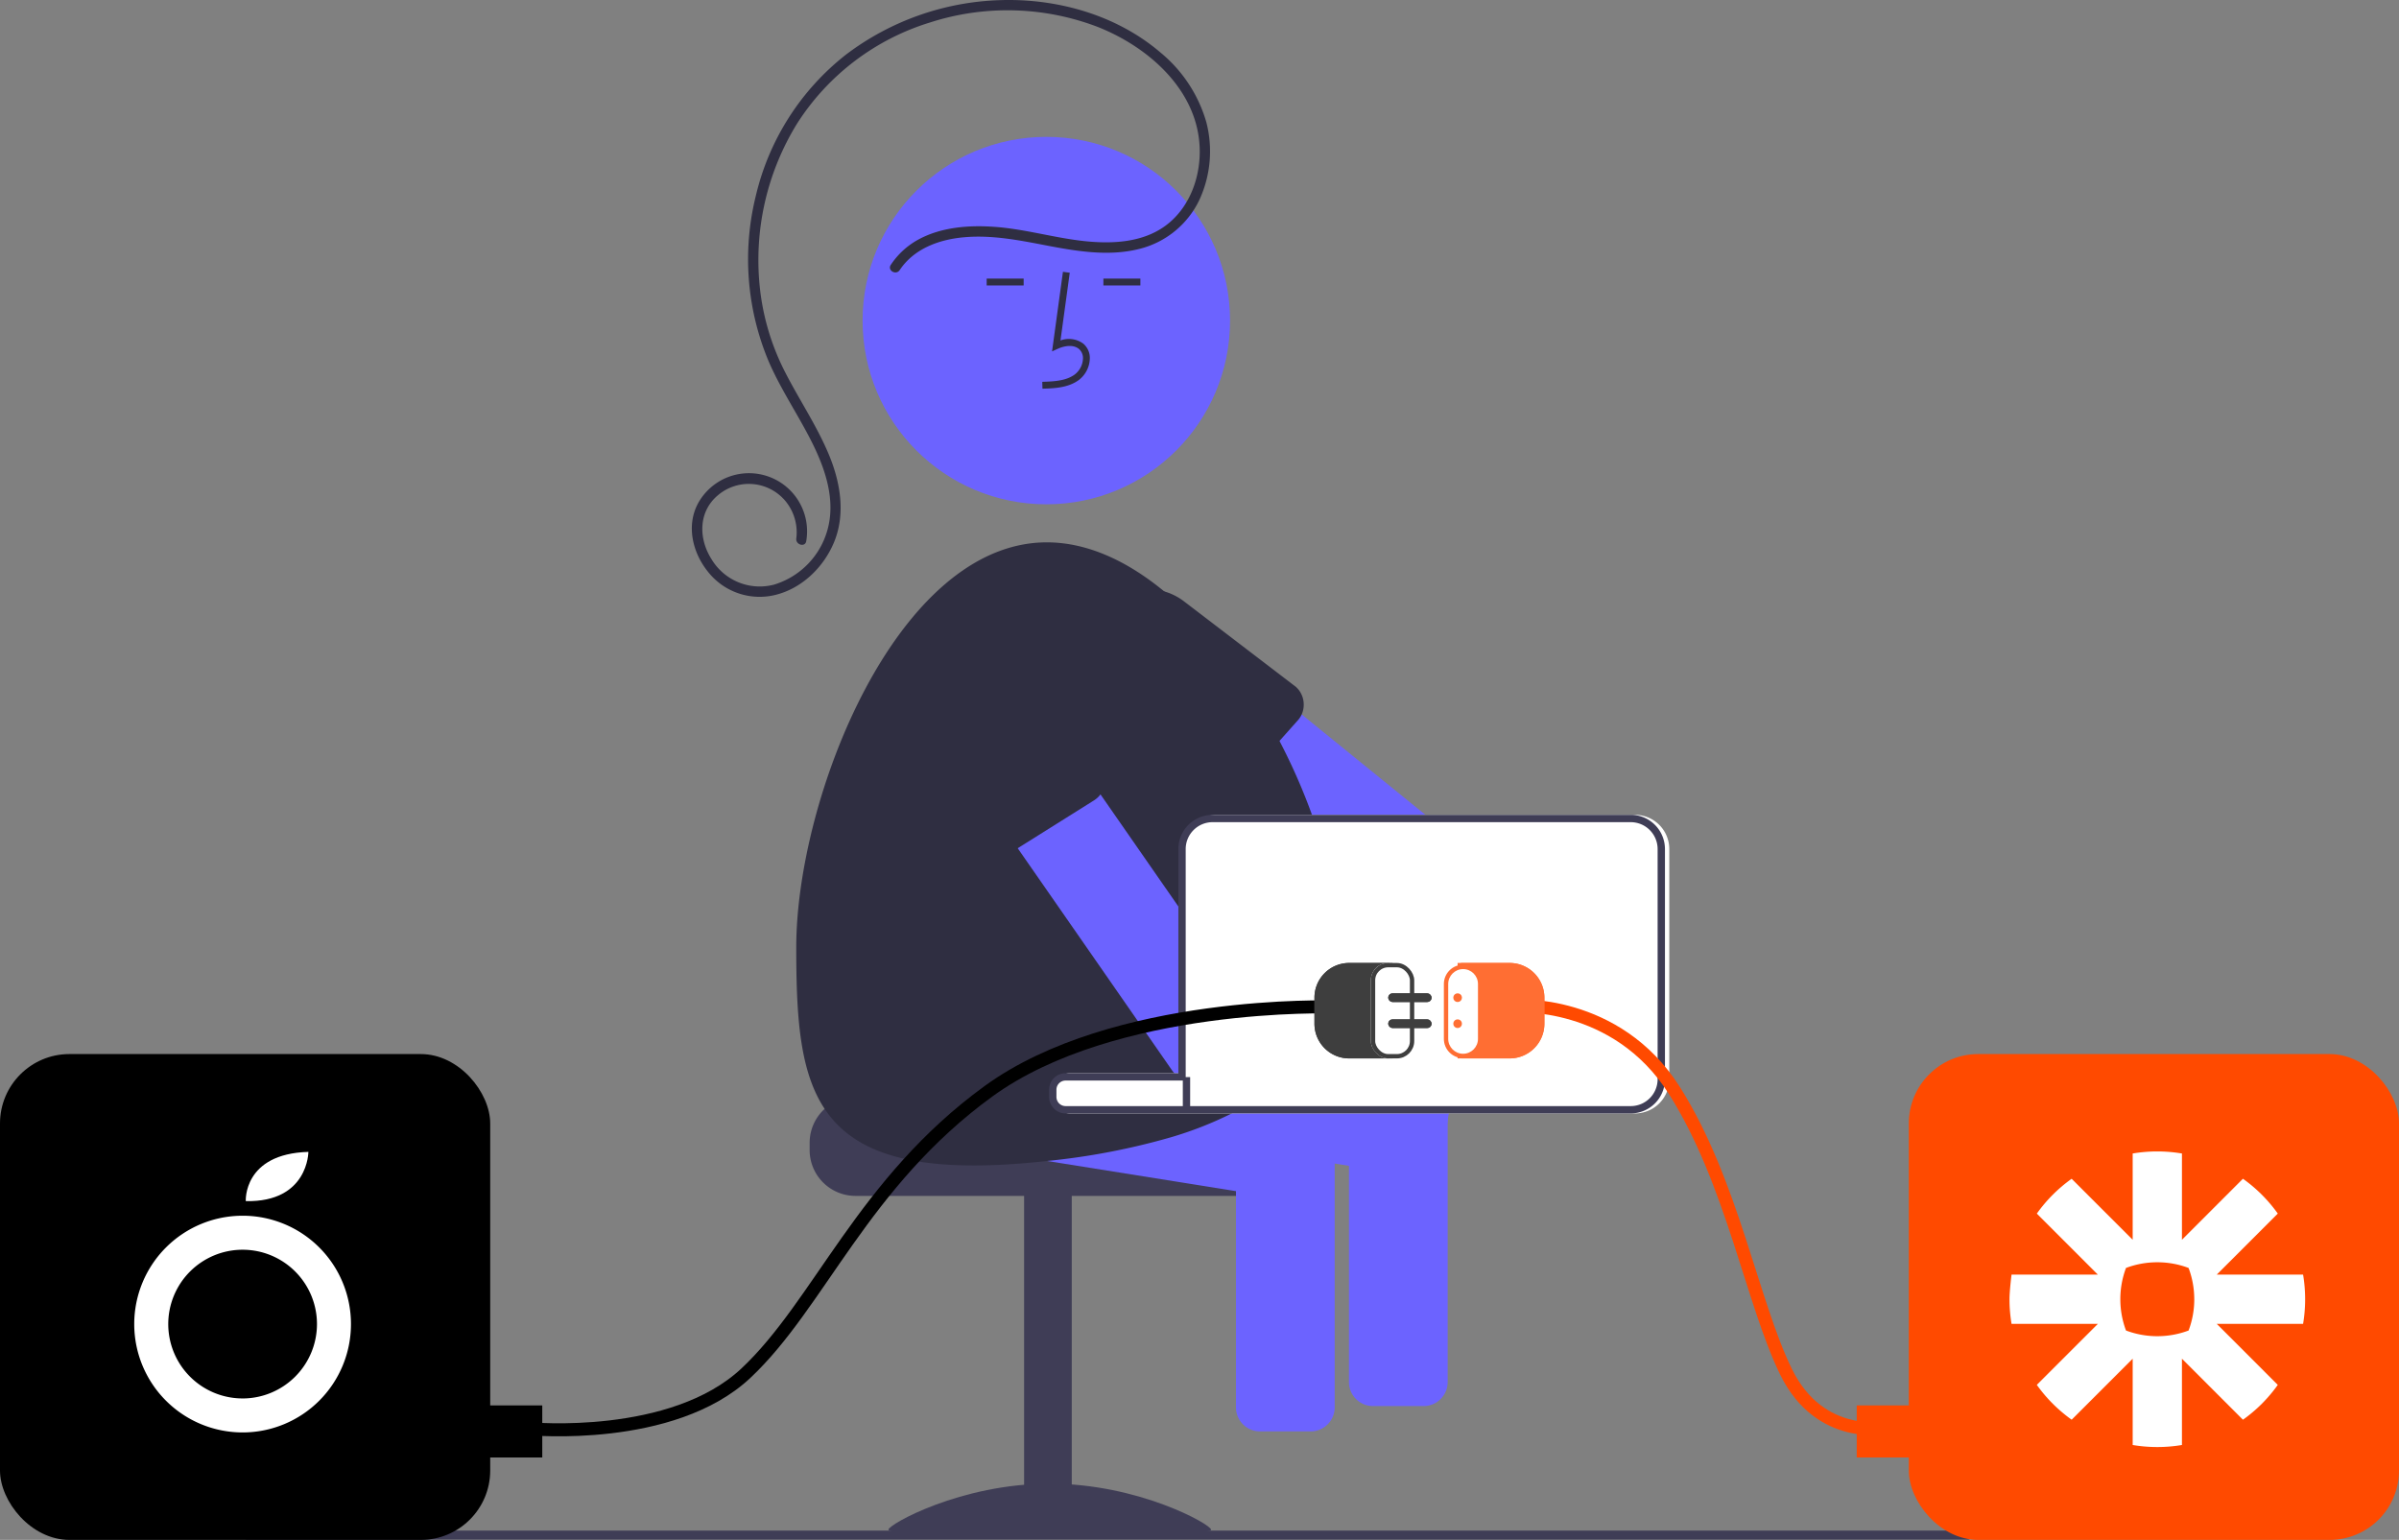 <svg xmlns="http://www.w3.org/2000/svg" width="553" height="355" viewBox="0 0 553 355">
  <rect x="0" y="0" width="553" height="355" fill="#808080" stroke="none"/>
  <g id="Group_5" data-name="Group 5" transform="translate(-911 -298)">
    <g id="Group_4" data-name="Group 4">
      <g id="Group_3" data-name="Group 3" transform="translate(-58.104 -37.302)">
        <g id="Group_1" data-name="Group 1" transform="translate(1025.058 335.302)">
          <path id="Path_1" data-name="Path 1" d="M290.665,676.011v1.69a10.572,10.572,0,0,0,10.563,10.563H390.8A10.567,10.567,0,0,0,401.36,677.7v-1.69a10.487,10.487,0,0,0-2.451-6.76,10.864,10.864,0,0,0-1.783-1.69H350.668a2.113,2.113,0,0,1-2.113-2.113H301.227A10.577,10.577,0,0,0,290.665,676.011Z" transform="translate(-159.987 -412.566)" fill="#3f3d56"/>
          <rect id="Rectangle_3" data-name="Rectangle 3" width="10.985" height="77.74" transform="translate(191.1 353.019) rotate(180)" fill="#3f3d56"/>
          <path id="Path_2" data-name="Path 2" d="M308.122,761.7c0,1.187,16.646.459,37.18.459s37.18.728,37.18-.459-16.646-10.6-37.18-10.6S308.122,760.51,308.122,761.7Z" transform="translate(-159.273 -409.064)" fill="#3f3d56"/>
          <path id="Path_3" data-name="Path 3" d="M307.409,674.769l37.484,5.983,43.551,6.954,15.1,2.408a5.544,5.544,0,0,0,6.338-4.6l.684-4.276.634-3.98.524-3.279a5.481,5.481,0,0,0-1.048-4.191,5.35,5.35,0,0,0-2.054-1.69H350.174a2.113,2.113,0,0,1-2.113-2.113v-1.664a2.113,2.113,0,0,1,2.113-2.113h22.967l-10.588-1.69-32.55-5.2-19-3.034a5.556,5.556,0,0,0-6.354,4.605L302.8,668.423a5.566,5.566,0,0,0,4.6,6.346Z" transform="translate(-159.493 -413.107)" fill="#6c63ff"/>
          <path id="Path_4" data-name="Path 4" d="M385.078,672.54v64.4a5.543,5.543,0,0,0,5.535,5.535H402.3a5.543,5.543,0,0,0,5.535-5.535v-64.4a5.464,5.464,0,0,0-1.158-3.372,5.34,5.34,0,0,0-2.146-1.69H388.373a5.372,5.372,0,0,0-2.138,1.69,5.479,5.479,0,0,0-1.158,3.372Z" transform="translate(-156.126 -412.483)" fill="#6c63ff"/>
          <path id="Path_5" data-name="Path 5" d="M351.243,568.221a5.577,5.577,0,0,0,.439,1.665,5.456,5.456,0,0,0,1.58,2.07l.026.017,33.344,27.049.49.389,6.9,5.6,2.087,1.69h36.106l-2.079-1.69L401.6,581.86l-19.122-15.514L367.6,554.279a5.481,5.481,0,0,0-3.059-1.217.027.027,0,0,0-.017-.008,5.611,5.611,0,0,0-1,.017,5.325,5.325,0,0,0-1.445.355,4.066,4.066,0,0,0-.9.456,5.335,5.335,0,0,0-1.377,1.208l-7.25,8.932-.11.144A5.494,5.494,0,0,0,351.243,568.221Z" transform="translate(-157.511 -417.162)" fill="#6c63ff"/>
          <path id="Path_6" data-name="Path 6" d="M353.246,571.976a13.7,13.7,0,0,0,2.7,4.25l22.2,23.846a5.534,5.534,0,0,0,7.833-.346l.617-.7.27-.3,9.591-10.757,4.124-4.631a4.865,4.865,0,0,0,.71-.946c.1-.169.194-.346.279-.524a5.605,5.605,0,0,0,.465-2.51,5.46,5.46,0,0,0-1.817-3.862L374.472,555.82a13.785,13.785,0,0,0-9.971-2.755.026.026,0,0,0-.017-.008,14.5,14.5,0,0,0-2.332.49c-.338.093-.667.211-1.005.338a13.618,13.618,0,0,0-5.619,3.972A13.8,13.8,0,0,0,353.246,571.976Z" transform="translate(-157.469 -417.165)" fill="#2f2e41"/>
          <circle id="Ellipse_1" data-name="Ellipse 1" cx="42.353" cy="42.353" r="42.353" transform="translate(142.883 31.555)" fill="#6c63ff"/>
          <path id="Path_7" data-name="Path 7" d="M332.429,669.159l15.708,2.5.355.059,23.88,3.811,15.05,2.408,22.122,3.532.634.1,3.287.524,15.1,2.408a5.544,5.544,0,0,0,6.338-4.6l1.318-8.247.524-3.279c0-.017.008-.034.008-.051h-87.6a2.113,2.113,0,0,1-2.113-2.113v-1.665a2.113,2.113,0,0,1,2.113-2.113h27.682v-9.236l-1.69-.27L366.8,651.6l-30.783-4.909a5.546,5.546,0,0,0-6.346,4.6l-.685,4.267-1.158,7.267A5.55,5.55,0,0,0,332.429,669.159Z" transform="translate(-158.47 -413.336)" fill="#6c63ff"/>
          <path id="Path_8" data-name="Path 8" d="M287.7,636c0,34.527,3.507,55.179,57.587,49.264l.219-.025a160.572,160.572,0,0,0,28.5-5.45,84.65,84.65,0,0,0,14.061-5.509c1.064-.541,2.087-1.107,3.093-1.69H350.789a2.113,2.113,0,0,1-2.113-2.113v-1.665a2.113,2.113,0,0,1,2.113-2.113h27.682v-53.37a6.2,6.2,0,0,1,6.194-6.194h22.52c-.195-.558-.389-1.124-.6-1.69a138.436,138.436,0,0,0-7.5-17.052,130.08,130.08,0,0,0-14.01-21.615,90.028,90.028,0,0,0-12.54-12.836c-8.476-7-17.7-11.323-27.066-11.323C310.947,542.614,287.7,601.468,287.7,636Z" transform="translate(-160.108 -417.588)" fill="#2f2e41"/>
          <path id="Path_9" data-name="Path 9" d="M342.227,509.644l-.044-1.583c2.944-.082,5.54-.267,7.491-1.692a4.866,4.866,0,0,0,1.885-3.584,2.781,2.781,0,0,0-.912-2.291c-1.295-1.094-3.378-.74-4.9-.043l-1.31.6,2.511-18.352,1.568.215-2.136,15.611a5.587,5.587,0,0,1,5.285.76,4.33,4.33,0,0,1,1.472,3.555,6.435,6.435,0,0,1-2.532,4.806C348.1,509.48,344.845,509.57,342.227,509.644Z" transform="translate(-157.88 -420.038)" fill="#2f2e41"/>
          <rect id="Rectangle_4" data-name="Rectangle 4" width="8.524" height="1.583" transform="translate(198.393 64.224)" fill="#2f2e41"/>
          <rect id="Rectangle_5" data-name="Rectangle 5" width="8.524" height="1.583" transform="translate(171.487 64.224)" fill="#2f2e41"/>
          <path id="Path_10" data-name="Path 10" d="M312.488,484.771c3.294-4.958,9.09-7.06,14.805-7.571,6.433-.575,12.649.665,18.93,1.87,6.913,1.326,14.228,2.567,21.193.89a20.893,20.893,0,0,0,14.2-11.473,26.724,26.724,0,0,0,1.556-17.82,32.393,32.393,0,0,0-10.595-16.081c-10.024-8.573-23.589-12.426-36.636-12.063a61.94,61.94,0,0,0-35.908,12.626,58.322,58.322,0,0,0-20.69,32.424,60.8,60.8,0,0,0,2.944,38.242c2.855,6.623,6.984,12.594,10.171,19.051,2.967,6.011,5.251,13,3.406,19.706a18.278,18.278,0,0,1-12.345,12.708,12.964,12.964,0,0,1-14.416-5.885c-2.984-4.706-3.056-10.87,1.425-14.669a11,11,0,0,1,15.867,1.583,11.321,11.321,0,0,1,2.265,8.3c-.221,1.495,2.067,2.139,2.289.631a13.392,13.392,0,0,0-24.97-8.648c-2.7,5.081-1.244,11.209,2.186,15.551a15.158,15.158,0,0,0,15.454,5.557c6.244-1.442,11.352-6.4,13.754-12.236,2.674-6.492,1.449-13.737-1.158-20.037-2.818-6.81-7-12.918-10.312-19.48a55.481,55.481,0,0,1-5.63-18.956A59.979,59.979,0,0,1,288.83,451a55.744,55.744,0,0,1,30.7-23.335,58.258,58.258,0,0,1,38.55,1.019c12.063,4.753,23.712,15.112,23.572,29.024-.06,5.943-2.266,12-6.818,15.967-5.44,4.737-13.014,5.142-19.853,4.4-6.882-.744-13.565-2.754-20.476-3.266-6.012-.446-12.5.018-17.865,3a17.862,17.862,0,0,0-6.205,5.756c-.848,1.276,1.208,2.466,2.05,1.2Z" transform="translate(-161.053 -422.5)" fill="#2f2e41"/>
          <path id="Path_11" data-name="Path 11" d="M317.1,582.482a4.464,4.464,0,0,0,.228.448,4.8,4.8,0,0,0,.279.44l18.522,26.66,1.437,2.07,15.109,21.734,14.576,20.982,5.9,8.5a4.933,4.933,0,0,0,.533.651,5.519,5.519,0,0,0,3.456,1.69h.152V629.4l-1.69-2.434-18.953-27.277-20.356-29.3A5.546,5.546,0,0,0,328.584,569l-6.245,4.335-3.355,2.332a5.535,5.535,0,0,0-1.884,6.819Z" transform="translate(-158.926 -416.55)" fill="#6c63ff"/>
          <path id="Path_12" data-name="Path 12" d="M314.354,582.076l.836,1.682.009.008.228.448,13.579,26.956a5.554,5.554,0,0,0,7.614,1.859l.879-.549.22-.135,17.509-10.985a5.532,5.532,0,0,0,1.842-7.639l-19.232-26.077a13.823,13.823,0,0,0-16.883-4.36,13.586,13.586,0,0,0-1.876,1.031,13.827,13.827,0,0,0-4.724,17.762Z" transform="translate(-159.079 -416.795)" fill="#2f2e41"/>
          <path id="Path_13" data-name="Path 13" d="M410.1,667.478V731.1a5.543,5.543,0,0,0,5.535,5.535h11.686a5.543,5.543,0,0,0,5.535-5.535v-63.62Z" transform="translate(-155.103 -412.483)" fill="#6c63ff"/>
          <path id="Path_14" data-name="Path 14" d="M344.658,666.338V668a3.816,3.816,0,0,0,3.059,3.735c.118.017.236.042.355.051s.253.017.389.017H478.727a7.894,7.894,0,0,0,7.892-7.882V610.856a7.894,7.894,0,0,0-7.892-7.884h-96.39a7.893,7.893,0,0,0-7.884,7.884v51.68H348.46a3.8,3.8,0,0,0-3.8,3.8Z" transform="translate(-157.779 -415.121)" fill="#fff"/>
          <path id="Path_15" data-name="Path 15" d="M344.658,666.338V668a3.816,3.816,0,0,0,3.059,3.735c.118.017.236.042.355.051s.253.017.389.017H478.727a7.894,7.894,0,0,0,7.892-7.882V610.856a7.894,7.894,0,0,0-7.892-7.884h-96.39a7.893,7.893,0,0,0-7.884,7.884v51.68H348.46a3.8,3.8,0,0,0-3.8,3.8Zm1.69,1.665v-1.665a2.113,2.113,0,0,1,2.113-2.113h27.682v-53.37a6.2,6.2,0,0,1,6.194-6.194h96.39a6.2,6.2,0,0,1,6.2,6.194v53.066a6.2,6.2,0,0,1-6.2,6.194H348.46A2.113,2.113,0,0,1,346.348,668Z" transform="translate(-158.779 -415.121)" fill="#3f3d56"/>
          <rect id="Rectangle_6" data-name="Rectangle 6" width="1.69" height="7.605" transform="translate(216.7 248.311)" fill="#3f3d56"/>
          <path id="Path_33" data-name="Path 33" d="M562.739,763.582H166.161a1.041,1.041,0,1,1,0-2.082H562.739a1.041,1.041,0,1,1,0,2.082Z" transform="translate(-165.12 -408.639)" fill="#3f3d56"/>
        </g>
        <rect id="Rectangle_7" data-name="Rectangle 7" width="113" height="112" rx="16" transform="translate(969.104 578.302)"/>
        <rect id="Rectangle_8" data-name="Rectangle 8" width="113" height="112" rx="16" transform="translate(1409.104 578.302)" fill="#ff4a00"/>
        <path id="ed382d2a263c46a" d="M316.111,34.369a20.4,20.4,0,0,1-1.31,7.194,20.428,20.428,0,0,1-7.194,1.309h-.03a20.411,20.411,0,0,1-7.2-1.31,20.379,20.379,0,0,1-1.309-7.194v-.032a20.4,20.4,0,0,1,1.306-7.195,20.362,20.362,0,0,1,7.2-1.309h.028a20.328,20.328,0,0,1,7.195,1.309,20.368,20.368,0,0,1,1.309,7.195v.032h0Zm25.081-5.7H321.3l14.062-14.063a34.212,34.212,0,0,0-8.032-8.03L313.269,20.644V.754A34.236,34.236,0,0,0,307.61.28h-.036a34.13,34.13,0,0,0-5.661.474V20.644L287.845,6.58a34.029,34.029,0,0,0-4.347,3.679l-.006.006a34.293,34.293,0,0,0-3.676,4.347l14.067,14.062H273.991s-.473,3.737-.473,5.668v.024a34.085,34.085,0,0,0,.474,5.667h19.893L279.816,54.093a34.314,34.314,0,0,0,8.033,8.032l14.065-14.062v19.89a34.387,34.387,0,0,0,5.653.473h.048a34.378,34.378,0,0,0,5.653-.473V48.063l14.066,14.065a34.339,34.339,0,0,0,4.35-3.679h0a34.406,34.406,0,0,0,3.674-4.35L321.3,40.033h19.893a34.2,34.2,0,0,0,.471-5.655v-.049a34.244,34.244,0,0,0-.471-5.653v0Z" transform="translate(1158.801 600.471)" fill="#fff"/>
        <g id="Group_2" data-name="Group 2" transform="translate(1000.048 600.852)">
          <path id="Path_12-2" data-name="Path 12" d="M33.956,28.6A24.979,24.979,0,1,0,58.935,53.583,24.963,24.963,0,0,0,33.956,28.6Zm0,42.121A17.141,17.141,0,1,1,51.1,53.583,17.163,17.163,0,0,1,33.956,70.725Z" transform="translate(-8.977 -13.88)" fill="#fff"/>
          <path id="Path_13-2" data-name="Path 13" d="M47.554,17.866S46.894,6.951,61.984,6.512C61.984,6.512,61.984,18.159,47.554,17.866Z" transform="translate(-21.842 -6.512)" fill="#fff"/>
        </g>
        <rect id="Rectangle_9" data-name="Rectangle 9" width="14" height="12" transform="translate(1080.104 659.302)"/>
        <rect id="Rectangle_10" data-name="Rectangle 10" width="14" height="12" transform="translate(1397.104 659.302)" fill="#ff4a00"/>
        <path id="Path_34" data-name="Path 34" d="M1065.562,615.927s32.792,3.122,49.773-12.785,26.936-43.918,55.921-65S1250.7,518.7,1250.7,518.7" transform="translate(25.685 48.75)" fill="none" stroke="#000" stroke-linecap="round" stroke-width="3"/>
        <path id="Path_35" data-name="Path 35" d="M1151.047,615.927s-15.142,3.122-22.982-12.785-12.437-43.918-25.821-65-36.682-19.447-36.682-19.447" transform="translate(252.79 48.502)" fill="none" stroke="#ff4a00" stroke-linecap="round" stroke-width="3"/>
        <g id="Rectangle_11" data-name="Rectangle 11" transform="translate(1272.104 557.302)" fill="#3e3e3e" stroke="#3e3e3e" stroke-width="1">
          <path d="M8,0H18a0,0,0,0,1,0,0V22a0,0,0,0,1,0,0H8a8,8,0,0,1-8-8V8A8,8,0,0,1,8,0Z" stroke="none"/>
          <path d="M8,.5h9a.5.5,0,0,1,.5.5V21a.5.5,0,0,1-.5.5H8A7.5,7.5,0,0,1,.5,14V8A7.5,7.5,0,0,1,8,.5Z" fill="none"/>
        </g>
        <g id="Rectangle_15" data-name="Rectangle 15" transform="translate(1305.104 557.302)" fill="#ff6e33" stroke="#ff6e33" stroke-width="1">
          <path d="M0,0H12a8,8,0,0,1,8,8v6a8,8,0,0,1-8,8H0a0,0,0,0,1,0,0V0A0,0,0,0,1,0,0Z" stroke="none"/>
          <path d="M1,.5H12A7.5,7.5,0,0,1,19.5,8v6A7.5,7.5,0,0,1,12,21.5H1A.5.5,0,0,1,.5,21V1A.5.5,0,0,1,1,.5Z" fill="none"/>
        </g>
        <g id="Rectangle_13" data-name="Rectangle 13" transform="translate(1285.104 557.302)" fill="#fff" stroke="#3e3e3e" stroke-width="1">
          <rect width="10" height="22" rx="4" stroke="none"/>
          <rect x="0.5" y="0.5" width="9" height="21" rx="3.5" fill="none"/>
        </g>
        <g id="Path_36" data-name="Path 36" transform="translate(1301.935 557.712)" fill="#fff">
          <path d="M 4.431 21.02 C 2.263 21.02 0.5 19.256 0.5 17.089 L 0.5 4.431 C 0.5 2.263 2.263 0.5 4.431 0.5 C 6.598 0.5 8.361 2.263 8.361 4.431 L 8.361 17.089 C 8.361 19.256 6.598 21.02 4.431 21.02 Z" stroke="none"/>
          <path d="M 4.431 1 C 2.539 1 1 2.539 1 4.431 L 1 17.089 C 1 18.981 2.539 20.52 4.431 20.52 C 6.322 20.52 7.861 18.981 7.861 17.089 L 7.861 4.431 C 7.861 2.539 6.322 1 4.431 1 M 4.431 3.814697265625e-06 C 6.877 3.814697265625e-06 8.861 1.984 8.861 4.431 L 8.861 17.089 C 8.861 19.536 6.877 21.52 4.431 21.52 C 1.984 21.52 3.814697265625e-06 19.536 3.814697265625e-06 17.089 L 3.814697265625e-06 4.431 C 3.814697265625e-06 1.984 1.984 3.814697265625e-06 4.431 3.814697265625e-06 Z" stroke="none" fill="#ff6e33"/>
        </g>
        <g id="Rectangle_16" data-name="Rectangle 16" transform="translate(1289.104 564.302)" fill="#3e3e3e" stroke="#3e3e3e" stroke-width="1">
          <rect width="10" height="2" rx="1" stroke="none"/>
          <rect x="0.5" y="0.5" width="9" height="1" rx="0.5" fill="none"/>
        </g>
        <g id="Rectangle_17" data-name="Rectangle 17" transform="translate(1289.104 570.302)" fill="#3e3e3e" stroke="#3e3e3e" stroke-width="1">
          <rect width="10" height="2" rx="1" stroke="none"/>
          <rect x="0.5" y="0.5" width="9" height="1" rx="0.5" fill="none"/>
        </g>
        <g id="Ellipse_2" data-name="Ellipse 2" transform="translate(1304.104 564.302)" fill="#fff" stroke="#ff6e33" stroke-width="1">
          <circle cx="1" cy="1" r="1" stroke="none"/>
          <circle cx="1" cy="1" r="0.5" fill="none"/>
        </g>
        <g id="Ellipse_3" data-name="Ellipse 3" transform="translate(1304.104 570.302)" fill="#fff" stroke="#ff6e33" stroke-width="1">
          <circle cx="1" cy="1" r="1" stroke="none"/>
          <circle cx="1" cy="1" r="0.5" fill="none"/>
        </g>
      </g>
    </g>
  </g>
</svg>
